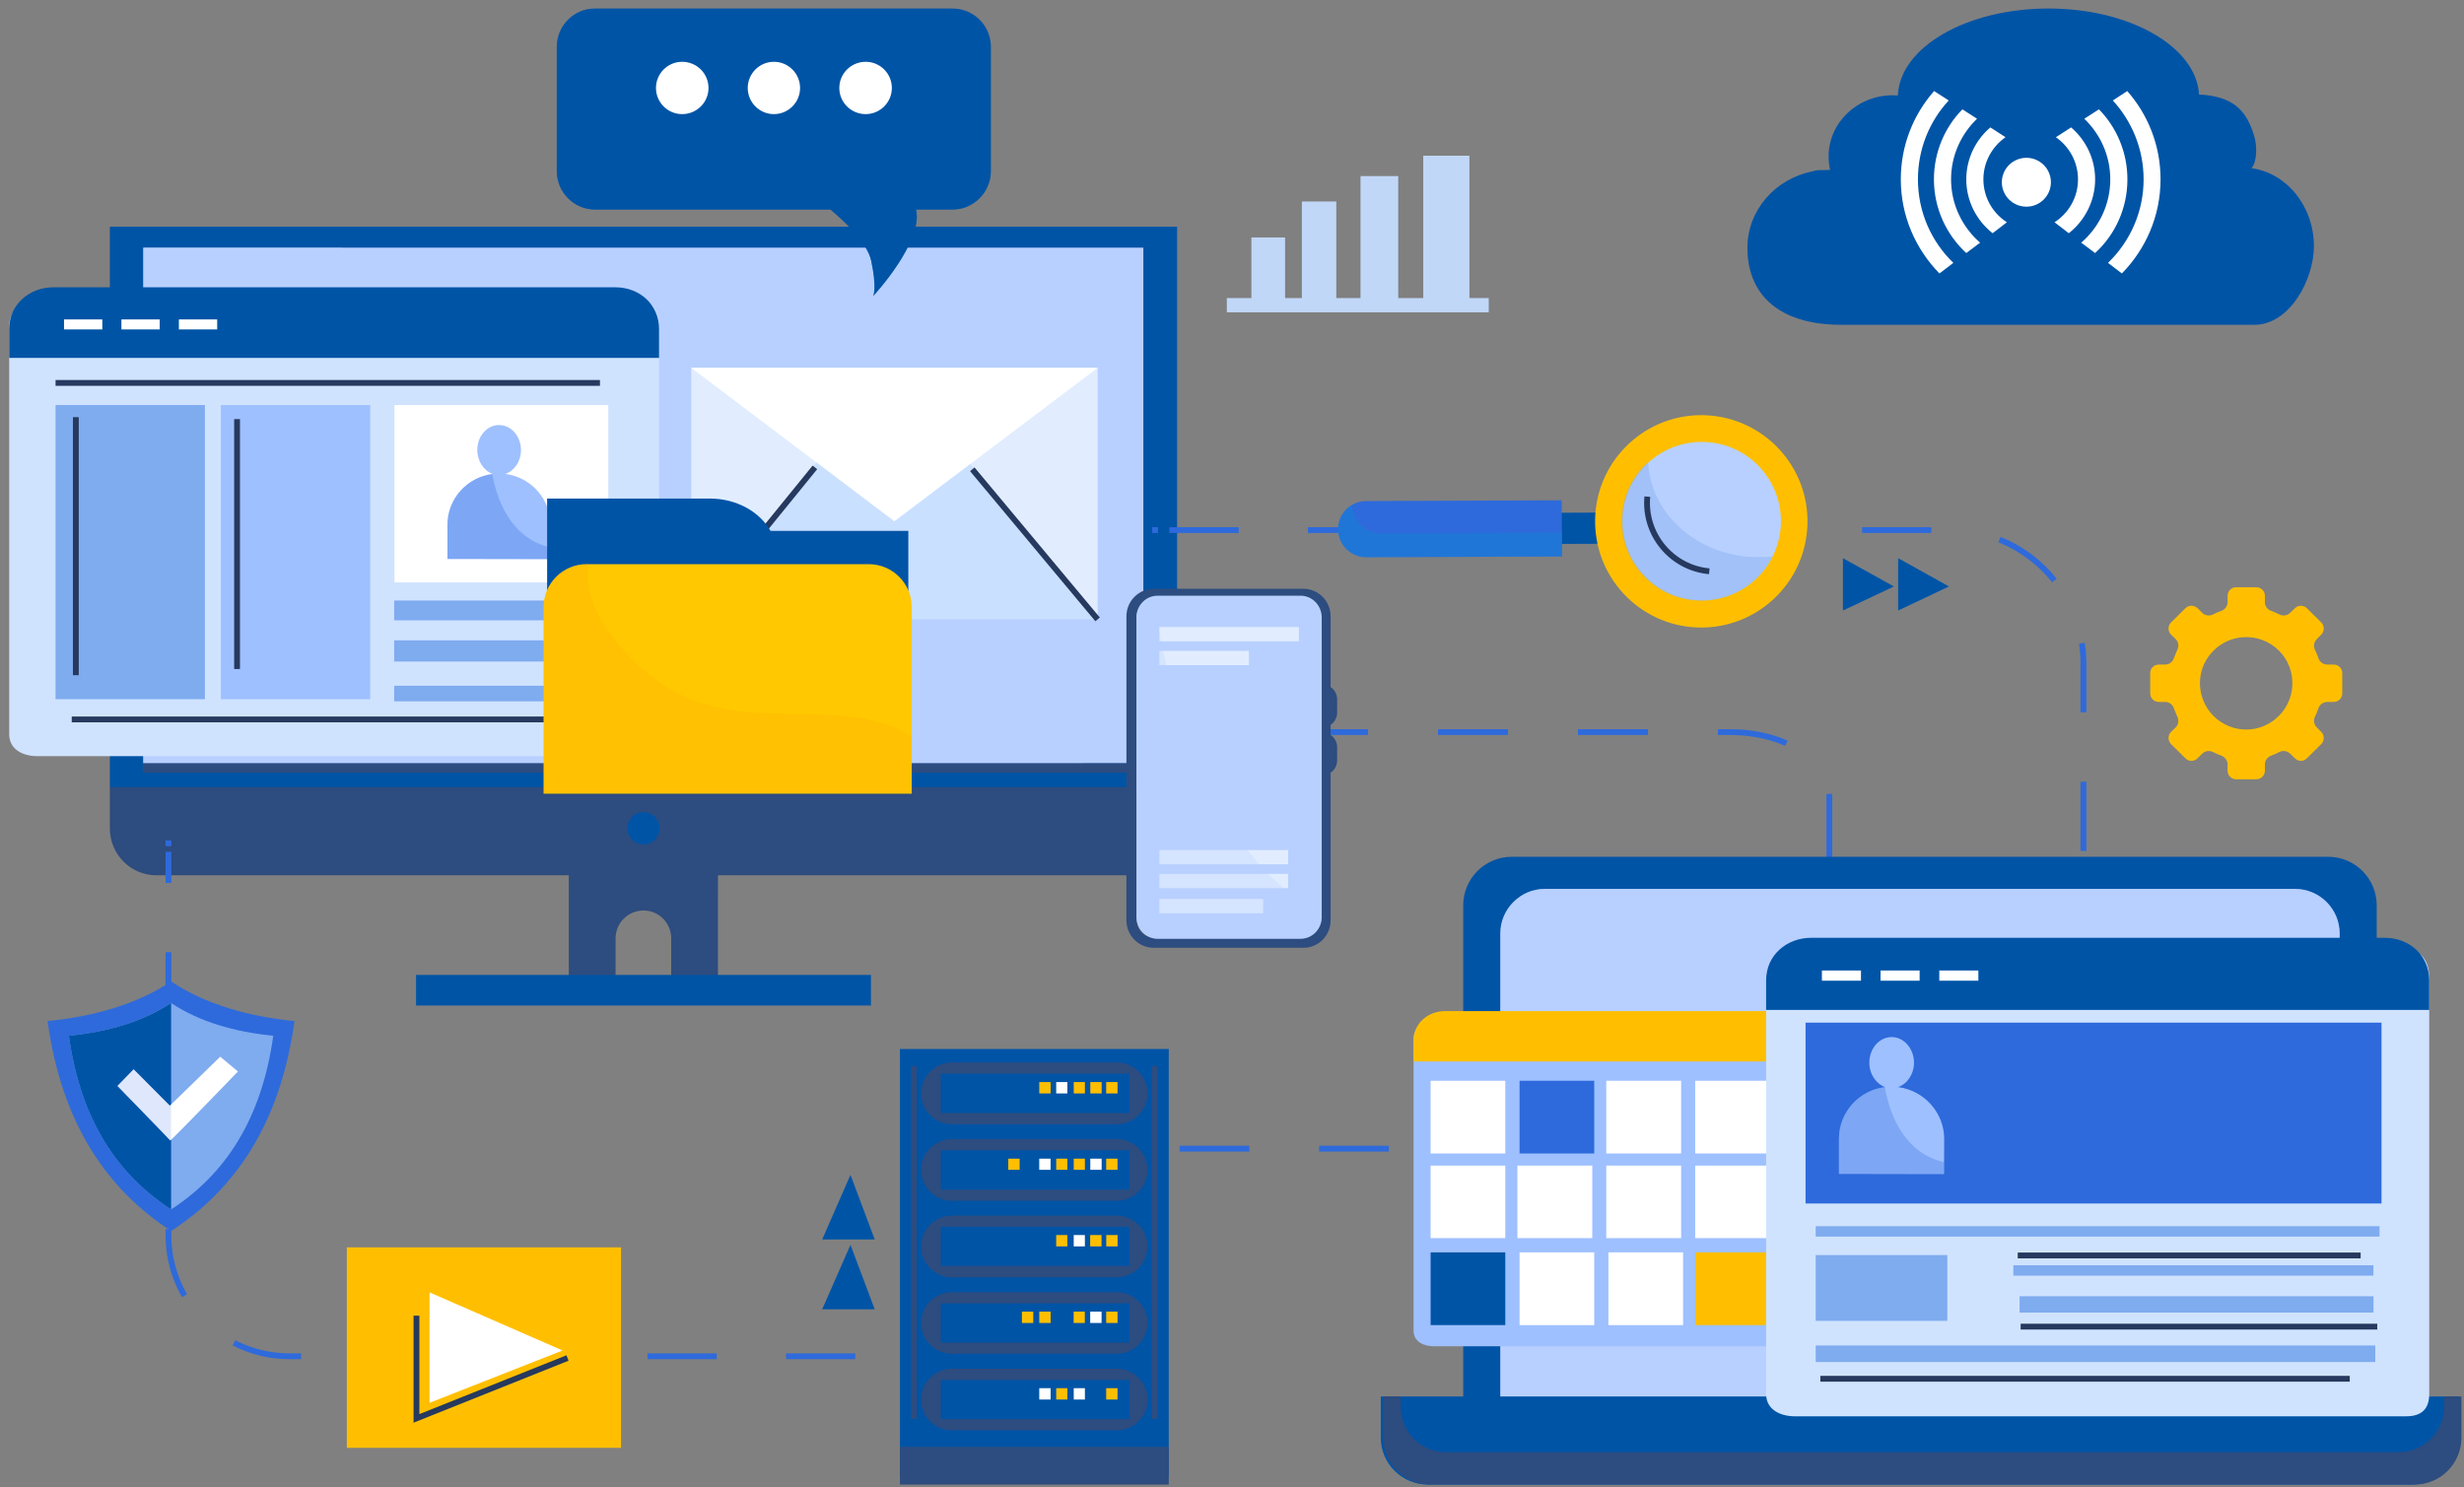 <svg width="212" height="128" viewBox="0 0 212 128" fill="none" xmlns="http://www.w3.org/2000/svg">
<rect x="0" y="0" width="212" height="128" fill="#808080" stroke="none"/>
<path d="M48.94 74.526V84.526H52.963V80.751C52.963 79.427 54.039 78.351 55.364 78.351C56.688 78.351 57.748 79.427 57.748 80.751V84.526H61.771V74.526H48.94Z" fill="#2D4C7F"/>
<path d="M74.937 86.53H35.797V83.897H74.937V86.53Z" fill="#0054A6"/>
<g style="mix-blend-mode:multiply" opacity="0.2">
<path d="M61.755 76.943H48.94V74.526H61.755V76.943Z" fill="#2D4C7F"/>
</g>
<path d="M101.276 67.771H9.452V19.508H101.276V67.771Z" fill="#0054A6"/>
<path d="M98.373 65.685H12.327V21.312H98.373V65.685Z" fill="#B8D0FF"/>
<g style="mix-blend-mode:multiply" opacity="0.5">
<path d="M92.148 65.42C88.737 64.609 85.475 63.267 82.296 61.81C79.117 60.32 75.922 58.847 72.776 57.274C55.954 48.813 41.004 36.214 29.43 21.312H12.327V65.685H93.306C92.92 65.608 92.534 65.519 92.148 65.42Z" fill="#B8D0FF"/>
</g>
<path d="M98.447 66.496H12.285V65.685H98.447V66.496Z" fill="#2D4C7F"/>
<path d="M9.452 67.738V71.281C9.452 73.516 11.24 75.321 13.442 75.321H97.269C99.488 75.321 101.276 73.516 101.276 71.281V67.738H9.452Z" fill="#2D4C7F"/>
<path d="M56.758 71.281C56.758 72.043 56.129 72.672 55.368 72.672C54.606 72.672 53.977 72.043 53.977 71.281C53.977 70.503 54.606 69.89 55.368 69.89C56.129 69.89 56.758 70.503 56.758 71.281Z" fill="#0054A6"/>
<path d="M99.138 45.617H99.634" stroke="#2E6ADB" stroke-width="0.5" stroke-miterlimit="10"/>
<path d="M100.613 45.617H167.767C174.109 45.617 179.258 50.766 179.258 57.124V93.698" stroke="#2E6ADB" stroke-width="0.5" stroke-miterlimit="10" stroke-dasharray="5.96 5.96"/>
<path d="M179.252 94.195V94.691" stroke="#2E6ADB" stroke-width="0.5" stroke-miterlimit="10"/>
<path d="M98.155 63.002H98.651" stroke="#2E6ADB" stroke-width="0.5" stroke-miterlimit="10"/>
<path d="M99.647 63.002H148.887C153.589 63.002 157.397 65.453 157.397 68.482V85.37" stroke="#2E6ADB" stroke-width="0.5" stroke-miterlimit="10" stroke-dasharray="6.02 6.02"/>
<path d="M157.39 85.867V86.364" stroke="#2E6ADB" stroke-width="0.5" stroke-miterlimit="10"/>
<path d="M204.489 120.967V77.903C204.489 75.602 202.618 73.731 200.317 73.731H130.066C127.765 73.731 125.894 75.602 125.894 77.903V120.967H204.489Z" fill="#0054A6"/>
<path d="M201.301 120.818V80.337C201.301 78.218 199.579 76.496 197.46 76.496H132.922C130.802 76.496 129.08 78.218 129.08 80.337V120.818H201.301Z" fill="#B8D0FF"/>
<g style="mix-blend-mode:multiply" opacity="0.5">
<path d="M197.456 76.496H132.918C132.123 76.496 131.395 76.744 130.799 77.141L201.298 120.52V80.337C201.298 78.218 199.576 76.496 197.456 76.496Z" fill="#B8D0FF"/>
</g>
<path d="M118.801 120.172V123.715C118.801 125.951 120.623 127.755 122.858 127.755H207.529C209.764 127.755 211.569 125.951 211.569 123.715V120.172H118.801Z" fill="#0054A6"/>
<path d="M210.288 120.172V121.066C210.288 123.219 208.533 124.974 206.365 124.974H124.425C122.256 124.974 120.517 123.219 120.517 121.066V120.172H119.011V123.715C119.011 125.951 120.832 127.755 123.051 127.755H207.739C209.974 127.755 211.779 125.951 211.779 123.715V120.172H210.288Z" fill="#2D4C7F"/>
<path d="M101.496 98.847H127.937" stroke="#2E6ADB" stroke-width="0.5" stroke-miterlimit="10" stroke-dasharray="6 6"/>
<path d="M59.484 31.66H94.435V53.3H59.484V31.66Z" fill="#CAE0FF"/>
<path d="M59.484 53.3L76.703 31.66H59.484V53.3Z" fill="#E1EDFF"/>
<path d="M94.433 53.3V31.66H76.7L94.433 53.3Z" fill="#E1EDFF"/>
<path d="M59.484 31.66L76.951 44.856L94.435 31.66H59.484Z" fill="white"/>
<path d="M59.484 53.3L70.113 40.22" stroke="#26395E" stroke-width="0.5" stroke-miterlimit="10"/>
<path d="M83.657 40.386L94.436 53.3" stroke="#26395E" stroke-width="0.5" stroke-miterlimit="10"/>
<path d="M161.589 114.511C161.589 115.438 161.093 115.852 160.198 115.852H123.36C122.465 115.852 121.621 115.438 121.621 114.511V89.377C121.621 88.434 122.465 87.689 123.36 87.689H160.198C161.093 87.689 161.589 88.434 161.589 89.377V114.511Z" fill="#9EC0FF"/>
<path d="M129.513 99.262H123.089V93.004H129.513V99.262Z" fill="white"/>
<path d="M137.165 99.262H130.741V93.004H137.165V99.262Z" fill="#2E6ADB"/>
<path d="M144.642 99.262H138.201V93.004H144.642V99.262Z" fill="white"/>
<path d="M152.278 99.262H145.854V93.004H152.278V99.262Z" fill="white"/>
<path d="M159.931 99.262H153.507V93.004H159.931V99.262Z" fill="#9EC0FF"/>
<path d="M129.513 106.547H123.089V100.305H129.513V106.547Z" fill="white"/>
<path d="M144.642 106.547H138.201V100.305H144.642V106.547Z" fill="white"/>
<path d="M136.998 106.547H130.557V100.305H136.998V106.547Z" fill="white"/>
<path d="M152.278 106.547H145.854V100.305H152.278V106.547Z" fill="white"/>
<path d="M159.931 106.547H153.507V100.305H159.931V106.547Z" fill="white"/>
<path d="M129.513 114.031H123.089V107.772H129.513V114.031Z" fill="#0054A6"/>
<path d="M144.81 114.031H138.386V107.772H144.81V114.031Z" fill="white"/>
<path d="M137.165 114.031H130.741V107.772H137.165V114.031Z" fill="white"/>
<path d="M152.278 114.031H145.854V107.772H152.278V114.031Z" fill="#FFBF00"/>
<path d="M159.931 114.031H153.507V107.772H159.931V114.031Z" fill="white"/>
<path d="M161.589 91.348V89.559C161.589 88.069 160.397 87.01 158.907 87.01H124.336C122.846 87.01 121.621 88.069 121.621 89.559V91.348H161.589Z" fill="#FFBF00"/>
<path d="M110.566 26.478H107.669V20.434H110.566V26.478Z" fill="#C1D7F8"/>
<path d="M114.974 26.478H112.011V17.338H114.974V26.478Z" fill="#C1D7F8"/>
<path d="M120.302 26.477H117.057V15.153H120.302V26.477Z" fill="#C1D7F8"/>
<path d="M126.428 26.478H122.455V13.398H126.428V26.478Z" fill="#C1D7F8"/>
<path d="M128.09 26.875H105.556V25.65H128.09V26.875Z" fill="#C1D7F8"/>
<path d="M158.563 48.035V52.538L162.95 50.468L158.563 48.035Z" fill="#0054A6"/>
<path d="M163.315 48.035V52.538L167.686 50.468L163.315 48.035Z" fill="#0054A6"/>
<path d="M70.74 112.672H75.26L73.174 107.126L70.74 112.672Z" fill="#0054A6"/>
<path d="M70.74 106.662H75.26L73.174 101.099L70.74 106.662Z" fill="#0054A6"/>
<path fill-rule="evenodd" clip-rule="evenodd" d="M200.798 60.403H200.251C199.904 60.403 199.589 60.618 199.473 60.949C199.396 61.192 199.296 61.435 199.175 61.678C199.026 61.992 199.092 62.356 199.341 62.605L199.721 62.986C200.003 63.267 200.003 63.731 199.721 64.029L198.48 65.254C198.198 65.552 197.735 65.552 197.453 65.254L197.056 64.873C196.824 64.625 196.443 64.558 196.129 64.707C195.897 64.829 195.66 64.934 195.417 65.022C195.086 65.138 194.87 65.436 194.87 65.784V66.33C194.87 66.727 194.539 67.058 194.125 67.058H192.387C191.989 67.058 191.658 66.727 191.658 66.33V65.784C191.658 65.436 191.426 65.138 191.112 65.022C190.858 64.934 190.615 64.829 190.383 64.707C190.069 64.558 189.705 64.625 189.456 64.873L189.075 65.254C188.777 65.552 188.314 65.552 188.032 65.254L186.791 64.029C186.509 63.731 186.509 63.267 186.791 62.986L187.188 62.605C187.436 62.356 187.486 61.992 187.337 61.678C187.227 61.435 187.127 61.192 187.039 60.949C186.923 60.618 186.625 60.403 186.277 60.403H185.731C185.317 60.403 185.002 60.072 185.002 59.674V57.919C185.002 57.522 185.317 57.191 185.731 57.191H186.277C186.625 57.191 186.923 56.975 187.039 56.644C187.127 56.401 187.227 56.159 187.337 55.916C187.486 55.618 187.436 55.237 187.188 54.989L186.791 54.608C186.509 54.326 186.509 53.863 186.791 53.565L188.032 52.34C188.314 52.058 188.777 52.058 189.075 52.34L189.456 52.72C189.705 52.969 190.069 53.035 190.383 52.886C190.615 52.764 190.858 52.66 191.112 52.571C191.426 52.472 191.658 52.157 191.658 51.81V51.263C191.658 50.866 191.989 50.535 192.387 50.535H194.125C194.539 50.535 194.87 50.866 194.87 51.263V51.81C194.87 52.157 195.086 52.472 195.417 52.571C195.66 52.66 195.897 52.764 196.129 52.886C196.443 53.035 196.824 52.969 197.056 52.72L197.453 52.34C197.735 52.058 198.198 52.058 198.48 52.34L199.721 53.565C200.003 53.863 200.003 54.326 199.721 54.608L199.341 54.989C199.092 55.237 199.026 55.618 199.175 55.916C199.296 56.159 199.396 56.401 199.473 56.644C199.589 56.975 199.904 57.191 200.251 57.191H200.798C201.195 57.191 201.526 57.522 201.526 57.919V59.674C201.526 60.072 201.195 60.403 200.798 60.403ZM197.221 59.111C197.42 56.661 195.384 54.641 192.933 54.84C191.013 54.989 189.44 56.545 189.291 58.482C189.109 60.932 191.128 62.952 193.579 62.77C195.516 62.605 197.072 61.048 197.221 59.111Z" fill="#FFBF00"/>
<path d="M193.723 14.474C194.22 13.861 194.186 12.52 193.971 11.792C193.292 9.374 192.018 8.282 189.203 8.133C188.971 4.027 183.259 0.732 176.255 0.732C169.186 0.732 163.457 4.076 163.291 8.215C163.142 8.215 162.993 8.199 162.844 8.199C159.798 8.199 157.331 10.55 157.331 13.464C157.331 13.861 157.375 14.248 157.463 14.623C157.419 14.623 157.375 14.623 157.331 14.623C157.187 14.623 157.05 14.628 156.917 14.639H156.602C156.36 14.639 156.128 14.678 155.907 14.755C152.728 15.401 150.344 18.1 150.344 21.328C150.344 25.037 152.695 27.951 158.457 27.951H193.955C197.034 27.951 199.087 24.011 199.087 21.196C199.087 17.736 196.736 14.888 193.723 14.474Z" fill="#0054A6"/>
<path d="M170.649 15.434C170.649 16.991 171.461 18.349 172.669 19.127L171.444 20.07C170.07 18.994 169.176 17.305 169.176 15.434C169.176 13.646 169.987 12.04 171.245 10.964L172.553 11.809C171.411 12.603 170.649 13.928 170.649 15.434Z" fill="white"/>
<path d="M163.543 15.434C163.543 18.58 164.818 21.445 166.871 23.531L168.063 22.62C166.176 20.799 165.017 18.249 165.017 15.434C165.017 12.818 166.01 10.434 167.666 8.646L166.408 7.835C164.619 9.871 163.543 12.52 163.543 15.434Z" fill="white"/>
<path d="M169.175 21.776L170.367 20.882C168.843 19.557 167.867 17.603 167.867 15.434C167.867 13.381 168.728 11.544 170.102 10.219L168.843 9.408C167.32 10.964 166.393 13.1 166.393 15.434C166.393 17.934 167.469 20.203 169.175 21.776Z" fill="white"/>
<path d="M176.886 11.809L178.194 10.964C179.452 12.04 180.263 13.646 180.263 15.434C180.263 17.305 179.369 18.994 177.995 20.07L176.77 19.127C177.978 18.349 178.79 16.991 178.79 15.434C178.79 13.928 178.028 12.603 176.886 11.809Z" fill="white"/>
<path d="M183.027 7.835L181.785 8.646C183.424 10.434 184.434 12.818 184.434 15.434C184.434 18.249 183.259 20.799 181.371 22.62L182.563 23.531C184.616 21.445 185.891 18.58 185.891 15.434C185.891 12.52 184.815 9.871 183.027 7.835Z" fill="white"/>
<path d="M183.04 15.434C183.04 13.1 182.113 10.964 180.59 9.408L179.331 10.219C180.706 11.544 181.566 13.381 181.566 15.434C181.566 17.603 180.606 19.557 179.066 20.882L180.259 21.776C181.98 20.203 183.04 17.934 183.04 15.434Z" fill="white"/>
<path d="M172.236 15.683C172.236 16.842 173.18 17.785 174.356 17.785C175.515 17.785 176.458 16.842 176.458 15.683C176.458 14.524 175.515 13.58 174.356 13.58C173.18 13.58 172.236 14.524 172.236 15.683Z" fill="white"/>
<path d="M87.001 116.713H86.504" stroke="#2E6ADB" stroke-width="0.5" stroke-miterlimit="10"/>
<path d="M85.507 116.712H24.909C19.148 116.712 14.495 112.06 14.495 106.315V73.3" stroke="#2E6ADB" stroke-width="0.5" stroke-miterlimit="10" stroke-dasharray="5.96 5.96"/>
<path d="M14.495 72.82V72.324" stroke="#2E6ADB" stroke-width="0.5" stroke-miterlimit="10"/>
<path d="M100.559 127.01H77.429V90.271H100.559V127.01Z" fill="#0054A6"/>
<path d="M100.559 127.755H77.429V124.51H100.559V127.755Z" fill="#2D4C7F"/>
<path d="M98.735 120.437C98.735 121.911 97.543 123.086 96.069 123.086H81.913C80.439 123.086 79.247 121.911 79.247 120.437C79.247 118.964 80.439 117.788 81.913 117.788H96.069C97.543 117.788 98.735 118.964 98.735 120.437Z" fill="#2D4C7F"/>
<path d="M97.191 122.126H80.949V118.748H97.191V122.126Z" fill="#0054A6"/>
<path d="M90.394 120.437H89.417V119.46H90.394V120.437Z" fill="white"/>
<path d="M91.835 120.437H90.875V119.46H91.835V120.437Z" fill="#FFBF00"/>
<path d="M93.344 120.437H92.384V119.46H93.344V120.437Z" fill="white"/>
<path d="M96.152 120.437H95.175V119.46H96.152V120.437Z" fill="#FFBF00"/>
<path d="M98.735 113.848C98.735 115.321 97.543 116.497 96.069 116.497H81.913C80.439 116.497 79.247 115.321 79.247 113.848C79.247 112.374 80.439 111.199 81.913 111.199H96.069C97.543 111.199 98.735 112.374 98.735 113.848Z" fill="#2D4C7F"/>
<path d="M97.191 115.537H80.949V112.159H97.191V115.537Z" fill="#0054A6"/>
<path d="M90.394 113.848H89.417V112.871H90.394V113.848Z" fill="#FFBF00"/>
<path d="M88.902 113.848H87.925V112.871H88.902V113.848Z" fill="#FFBF00"/>
<path d="M94.778 113.848H93.801V112.871H94.778V113.848Z" fill="white"/>
<path d="M93.336 113.848H92.376V112.871H93.336V113.848Z" fill="#FFBF00"/>
<path d="M96.152 113.848H95.175V112.871H96.152V113.848Z" fill="#FFBF00"/>
<path d="M98.735 107.258C98.735 108.732 97.543 109.924 96.069 109.924H81.913C80.439 109.924 79.247 108.732 79.247 107.258C79.247 105.801 80.439 104.609 81.913 104.609H96.069C97.543 104.609 98.735 105.801 98.735 107.258Z" fill="#2D4C7F"/>
<path d="M97.191 108.947H80.949V105.569H97.191V108.947Z" fill="#0054A6"/>
<path d="M94.775 107.258H93.798V106.281H94.775V107.258Z" fill="#FFBF00"/>
<path d="M91.833 107.258H90.873V106.281H91.833V107.258Z" fill="#FFBF00"/>
<path d="M93.342 107.258H92.382V106.281H93.342V107.258Z" fill="white"/>
<path d="M96.158 107.258H95.181V106.281H96.158V107.258Z" fill="#FFBF00"/>
<path d="M98.735 100.668C98.735 102.142 97.543 103.334 96.069 103.334H81.913C80.439 103.334 79.247 102.142 79.247 100.668C79.247 99.211 80.439 98.019 81.913 98.019H96.069C97.543 98.019 98.735 99.211 98.735 100.668Z" fill="#2D4C7F"/>
<path d="M97.191 102.374H80.949V98.979H97.191V102.374Z" fill="#0054A6"/>
<path d="M90.392 100.668H89.415V99.708H90.392V100.668Z" fill="white"/>
<path d="M87.727 100.668H86.75V99.708H87.727V100.668Z" fill="#FFBF00"/>
<path d="M91.834 100.668H90.874V99.708H91.834V100.668Z" fill="#FFBF00"/>
<path d="M94.784 100.668H93.808V99.708H94.784V100.668Z" fill="white"/>
<path d="M93.343 100.668H92.383V99.708H93.343V100.668Z" fill="#FFBF00"/>
<path d="M96.151 100.668H95.174V99.708H96.151V100.668Z" fill="#FFBF00"/>
<path d="M98.735 94.095C98.735 95.552 97.543 96.744 96.069 96.744H81.913C80.439 96.744 79.247 95.552 79.247 94.095C79.247 92.622 80.439 91.43 81.913 91.43H96.069C97.543 91.43 98.735 92.622 98.735 94.095Z" fill="#2D4C7F"/>
<path d="M97.191 95.784H80.949V92.39H97.191V95.784Z" fill="#0054A6"/>
<path d="M90.394 94.095H89.417V93.118H90.394V94.095Z" fill="#FFBF00"/>
<path d="M91.835 94.095H90.875V93.118H91.835V94.095Z" fill="white"/>
<path d="M93.344 94.095H92.384V93.118H93.344V94.095Z" fill="#FFBF00"/>
<path d="M94.786 94.095H93.809V93.118H94.786V94.095Z" fill="#FFBF00"/>
<path d="M96.152 94.095H95.175V93.118H96.152V94.095Z" fill="#FFBF00"/>
<path d="M78.633 91.744V122.109" stroke="#2D4C7F" stroke-width="0.5" stroke-miterlimit="10"/>
<path d="M99.344 91.744V122.109" stroke="#2D4C7F" stroke-width="0.5" stroke-miterlimit="10"/>
<path d="M115.046 61.33C115.046 62.025 114.483 62.588 113.788 62.588H109.599C108.903 62.588 108.34 62.025 108.34 61.33V60.188C108.34 59.476 108.903 58.913 109.599 58.913H113.788C114.483 58.913 115.046 59.476 115.046 60.188V61.33Z" fill="#2D4C7F"/>
<path d="M115.046 65.436C115.046 66.132 114.483 66.711 113.788 66.711H109.599C108.903 66.711 108.34 66.132 108.34 65.436V64.294C108.34 63.599 108.903 63.035 109.599 63.035H113.788C114.483 63.035 115.046 63.599 115.046 64.294V65.436Z" fill="#2D4C7F"/>
<path fill-rule="evenodd" clip-rule="evenodd" d="M96.916 79.212V53.035C96.916 51.727 97.975 50.667 99.267 50.667H112.131C113.439 50.667 114.483 51.727 114.483 53.035V79.212C114.483 80.503 113.439 81.563 112.131 81.563H99.267C97.975 81.563 96.916 80.503 96.916 79.212ZM99.267 51.578C98.472 51.578 97.826 52.224 97.826 53.035V79.212C97.826 80.006 98.472 80.668 99.267 80.668H112.131C112.926 80.668 113.588 80.006 113.588 79.212V53.035C113.588 52.224 112.926 51.578 112.131 51.578H99.267Z" fill="#2D4C7F"/>
<path d="M97.776 78.913C97.776 79.94 98.587 80.784 99.597 80.784H111.899C112.909 80.784 113.72 79.94 113.72 78.913V53.134C113.72 52.108 112.909 51.263 111.899 51.263H99.597C98.587 51.263 97.776 52.108 97.776 53.134V78.913Z" fill="#B8D0FF"/>
<path d="M111.759 55.187H99.755V53.962H111.759V55.187Z" fill="#E1EDFF"/>
<path d="M107.454 57.24H99.755V56.015H107.454V57.24Z" fill="#E1EDFF"/>
<path d="M110.831 74.377H99.755V73.151H110.831V74.377Z" fill="#E1EDFF"/>
<path d="M110.831 76.43H99.755V75.204H110.831V76.43Z" fill="#E1EDFF"/>
<path d="M108.679 78.599H99.755V77.357H108.679V78.599Z" fill="#E1EDFF"/>
<g style="mix-blend-mode:multiply" opacity="0.3">
<path d="M113.389 78.632C112.048 77.804 110.839 76.794 109.68 75.734C107.329 73.566 105.458 70.701 104.001 67.853C102.478 64.89 101.435 61.777 100.657 58.532C100.243 56.827 99.895 55.105 99.498 53.399C99.349 52.737 99.117 52.058 98.984 51.379C98.272 51.644 97.776 52.323 97.776 53.134V78.913C97.776 79.94 98.587 80.784 99.597 80.784H111.899C112.909 80.784 113.72 79.94 113.72 78.913V78.814C113.609 78.759 113.499 78.698 113.389 78.632Z" fill="#B8D0FF"/>
</g>
<path d="M81.946 0.732H51.2C49.378 0.732 47.905 2.205 47.905 4.043V14.722C47.905 16.544 49.378 18.034 51.2 18.034H71.449C72.757 19.126 74.627 20.915 74.959 22.454C75.472 24.888 75.124 25.484 75.124 25.484C75.124 25.484 79.462 20.832 78.816 18.034H81.946C83.783 18.034 85.257 16.544 85.257 14.722V4.043C85.257 2.205 83.783 0.732 81.946 0.732Z" fill="#0054A6"/>
<g style="mix-blend-mode:multiply" opacity="0.4">
<path d="M83.568 17.603C82.459 16.129 81.068 14.888 79.346 14.11C74.445 11.907 68.75 13.696 63.617 12.553C57.839 11.278 50.753 7.255 50.62 0.781C49.08 1.063 47.905 2.42 47.905 4.043V14.722C47.905 16.543 49.378 18.034 51.2 18.034H71.449C72.757 19.126 74.627 20.914 74.959 22.454C75.472 24.888 75.124 25.484 75.124 25.484C75.124 25.484 79.462 20.832 78.816 18.034H81.946C82.542 18.034 83.088 17.884 83.568 17.603Z" fill="#0054A6"/>
</g>
<path d="M60.959 7.57C60.959 8.811 59.949 9.821 58.691 9.821C57.449 9.821 56.439 8.811 56.439 7.57C56.439 6.328 57.449 5.318 58.691 5.318C59.949 5.318 60.959 6.328 60.959 7.57Z" fill="white"/>
<path d="M68.838 7.57C68.838 8.811 67.828 9.821 66.586 9.821C65.345 9.821 64.335 8.811 64.335 7.57C64.335 6.328 65.345 5.318 66.586 5.318C67.828 5.318 68.838 6.328 68.838 7.57Z" fill="white"/>
<path d="M76.734 7.57C76.734 8.811 75.724 9.821 74.482 9.821C73.224 9.821 72.214 8.811 72.214 7.57C72.214 6.328 73.224 5.318 74.482 5.318C75.724 5.318 76.734 6.328 76.734 7.57Z" fill="white"/>
<path d="M209.008 119.958C209.008 121.299 208.296 121.879 207.022 121.879H154.437C153.162 121.879 151.954 121.299 151.954 119.958V84.079C151.954 82.738 153.162 81.695 154.437 81.695H207.022C208.296 81.695 209.008 82.738 209.008 84.079V119.958Z" fill="#CFE3FF"/>
<path d="M209.008 86.91V84.344C209.008 82.225 207.303 80.702 205.184 80.702H155.828C153.709 80.702 151.954 82.225 151.954 84.344V86.91H209.008Z" fill="#0054A6"/>
<path d="M204.903 103.567H155.348V88.003H204.903V103.567Z" fill="#2E6ADB"/>
<path d="M163.303 93.55C164.098 93.285 164.677 92.441 164.677 91.447C164.677 90.239 163.816 89.245 162.757 89.245C161.697 89.245 160.836 90.222 160.836 91.447C160.836 92.441 161.415 93.269 162.194 93.55C159.958 93.815 158.22 95.702 158.22 98.004V101.017L167.26 101.034L167.277 98.02C167.277 95.736 165.538 93.832 163.303 93.55Z" fill="#9EC0FF"/>
<g style="mix-blend-mode:multiply" opacity="0.3">
<path d="M162.161 93.55C159.942 93.848 158.22 95.719 158.22 98.004V101.017L167.26 101.034V100.007C164.214 99.328 162.707 96.564 162.161 93.55Z" fill="#2E6ADB"/>
</g>
<path d="M204.731 106.414H156.22V105.52H204.731V106.414Z" fill="#7FABEF"/>
<path d="M167.545 113.666H156.22V108.004H167.545V113.666Z" fill="#7FABEF"/>
<path d="M204.205 109.775H173.227V108.881H204.205V109.775Z" fill="#7FABEF"/>
<path d="M204.211 112.954H173.763V111.547H204.211V112.954Z" fill="#7FABEF"/>
<path d="M204.367 117.209H156.22V115.785H204.367V117.209Z" fill="#7FABEF"/>
<path d="M160.116 84.394H156.755V83.516H160.116V84.394Z" fill="white"/>
<path d="M165.162 84.394H161.801V83.516H165.162V84.394Z" fill="white"/>
<path d="M170.216 84.394H166.855V83.516H170.216V84.394Z" fill="white"/>
<path d="M156.622 118.649H202.17" stroke="#26395E" stroke-width="0.5" stroke-miterlimit="10"/>
<path d="M173.855 114.163H204.535" stroke="#26395E" stroke-width="0.5" stroke-miterlimit="10"/>
<path d="M173.604 108.037H203.108" stroke="#26395E" stroke-width="0.5" stroke-miterlimit="10"/>
<path d="M56.704 63.184C56.704 64.509 55.992 65.072 54.75 65.072H3.225C1.984 65.072 0.792 64.509 0.792 63.184V28.051C0.792 26.726 1.984 25.7 3.225 25.7H54.75C55.992 25.7 56.704 26.726 56.704 28.051V63.184Z" fill="#CFE3FF"/>
<path d="M56.704 30.799V28.299C56.704 26.213 55.032 24.723 52.946 24.723H4.6C2.513 24.723 0.792 26.213 0.792 28.299V30.799H56.704Z" fill="#0054A6"/>
<path d="M52.337 50.121H33.942V34.856H52.337V50.121Z" fill="white"/>
<path d="M43.482 40.783C44.26 40.518 44.823 39.707 44.823 38.73C44.823 37.538 43.979 36.578 42.952 36.578C41.909 36.561 41.065 37.538 41.065 38.713C41.065 39.69 41.628 40.518 42.389 40.783C40.204 41.048 38.498 42.902 38.498 45.154V48.101L47.356 48.118V45.17C47.373 42.919 45.668 41.064 43.482 40.783Z" fill="#9EC0FF"/>
<g style="mix-blend-mode:multiply" opacity="0.3">
<path d="M42.356 40.799C40.187 41.081 38.498 42.919 38.498 45.154V48.101L47.356 48.117V47.108C44.376 46.445 42.886 43.73 42.356 40.799Z" fill="#2E6ADB"/>
</g>
<path d="M8.803 28.349H5.509V27.488H8.803V28.349Z" fill="white"/>
<path d="M13.74 28.349H10.446V27.488H13.74V28.349Z" fill="white"/>
<path d="M18.686 28.349H15.391V27.488H18.686V28.349Z" fill="white"/>
<path d="M17.629 60.171H4.781V34.856H17.629V60.171Z" fill="#7FABEF"/>
<path d="M31.854 60.171H19.005V34.856H31.854V60.171Z" fill="#9EC0FF"/>
<path d="M52.475 53.383H33.915V51.678H52.475V53.383Z" fill="#7FABEF"/>
<path d="M48.485 56.926H33.915V55.105H48.485V56.926Z" fill="#7FABEF"/>
<path d="M51.614 60.353H33.915V59.012H51.614V60.353Z" fill="#7FABEF"/>
<path d="M6.525 35.899V58.102" stroke="#26395E" stroke-width="0.5" stroke-miterlimit="10"/>
<path d="M20.397 36.065V57.572" stroke="#26395E" stroke-width="0.5" stroke-miterlimit="10"/>
<path d="M6.173 61.91H51.091" stroke="#26395E" stroke-width="0.5" stroke-miterlimit="10"/>
<path d="M4.781 32.952H51.62" stroke="#26395E" stroke-width="0.5" stroke-miterlimit="10"/>
<path d="M66.296 45.684C65.353 44.028 63.366 42.902 61.064 42.902H47.074V45.684V47.306V68.168H78.151V45.684H66.296Z" fill="#0054A6"/>
<path d="M78.445 68.3V52.257C78.445 50.203 76.79 48.548 74.736 48.548H50.481C48.428 48.548 46.772 50.203 46.772 52.257V68.3H78.445Z" fill="#FFC800"/>
<path opacity="0.2" d="M78.445 63.383C75.995 61.777 72.716 61.545 69.653 61.462C66.541 61.396 63.296 61.462 60.282 60.502C58.329 59.873 56.623 58.813 55.1 57.422C52.749 55.286 50.05 51.876 50.63 48.548H50.481C48.428 48.548 46.772 50.203 46.772 52.257V68.3H78.445V63.383Z" fill="#FFA607"/>
<path d="M117.744 44.194C117.015 44.194 116.419 44.806 116.419 45.535C116.419 46.28 117.015 46.876 117.761 46.86L137.811 46.793C138.556 46.777 139.152 46.181 139.135 45.452C139.135 44.707 138.539 44.111 137.794 44.111L117.744 44.194Z" fill="#0054A6"/>
<path d="M134.401 47.886L117.546 47.953C116.222 47.953 115.129 46.876 115.129 45.552C115.112 44.211 116.188 43.134 117.53 43.118L134.368 43.052L134.401 47.886Z" fill="#2E6ADB"/>
<g style="mix-blend-mode:multiply" opacity="0.3">
<path d="M116.337 43.482C116.354 44.823 117.43 45.9 118.771 45.9L134.384 45.833L134.401 47.886L117.546 47.953C116.221 47.953 115.129 46.876 115.129 45.552C115.129 44.641 115.609 43.846 116.354 43.432C116.343 43.455 116.337 43.471 116.337 43.482Z" fill="#0093CC"/>
</g>
<path d="M146.701 35.733C141.668 35.551 137.429 39.492 137.247 44.525C137.065 49.575 141.005 53.813 146.039 53.996C151.089 54.178 155.327 50.237 155.509 45.187C155.691 40.154 151.751 35.916 146.701 35.733Z" fill="#FFBF00"/>
<path d="M146.653 38.035C142.895 37.902 139.732 40.833 139.6 44.591C139.467 48.366 142.398 51.529 146.173 51.661C149.931 51.794 153.094 48.863 153.226 45.088C153.358 41.33 150.428 38.167 146.653 38.035Z" fill="#B8D0FF"/>
<path opacity="0.4" d="M150.907 47.936C151.448 47.958 151.983 47.941 152.513 47.886C151.354 50.221 148.904 51.794 146.122 51.694C142.347 51.562 139.384 48.383 139.516 44.591C139.599 42.654 140.46 40.932 141.801 39.74C141.983 44.144 145.94 47.77 150.907 47.936Z" fill="#7FABEF"/>
<path d="M141.734 42.737C141.436 45.982 143.821 48.863 147.066 49.161" stroke="#26395E" stroke-width="0.5" stroke-miterlimit="10"/>
<path d="M53.434 124.593H29.841V107.341H53.434V124.593Z" fill="#FFBF00"/>
<path d="M36.957 111.215V120.719L48.398 116.215L36.957 111.215Z" fill="white"/>
<path d="M35.832 113.219V122.06L48.829 116.861" stroke="#26395E" stroke-width="0.5" stroke-miterlimit="10"/>
<path d="M14.723 84.46C11.742 86.43 8.133 87.457 4.093 87.87C5.302 96.645 9.16 102.308 14.723 105.934C20.286 102.308 24.127 96.645 25.336 87.87C21.296 87.457 17.686 86.43 14.723 84.46Z" fill="#2E6ADB"/>
<path d="M14.721 86.314C12.254 87.937 9.273 88.798 5.929 89.129C6.922 96.397 10.118 101.083 14.721 104.08C19.323 101.083 22.502 96.397 23.512 89.129C20.168 88.798 17.171 87.937 14.721 86.314Z" fill="#7FABEF"/>
<path d="M14.721 86.314C12.254 87.937 9.273 88.798 5.929 89.129C6.922 96.397 10.118 101.083 14.721 104.08V86.314Z" fill="#0054A6"/>
<path d="M10.109 93.45L11.499 92.026L14.612 95.155L18.95 90.933L20.473 92.208C20.473 92.208 14.678 98.218 14.645 98.136C14.595 98.053 10.109 93.45 10.109 93.45Z" fill="white"/>
<path opacity="0.5" d="M14.711 95.056L14.612 95.155L11.499 92.026L10.109 93.45C10.109 93.45 14.595 98.053 14.645 98.136C14.645 98.136 14.667 98.119 14.711 98.086V95.056Z" fill="#BED1FA"/>
</svg>
